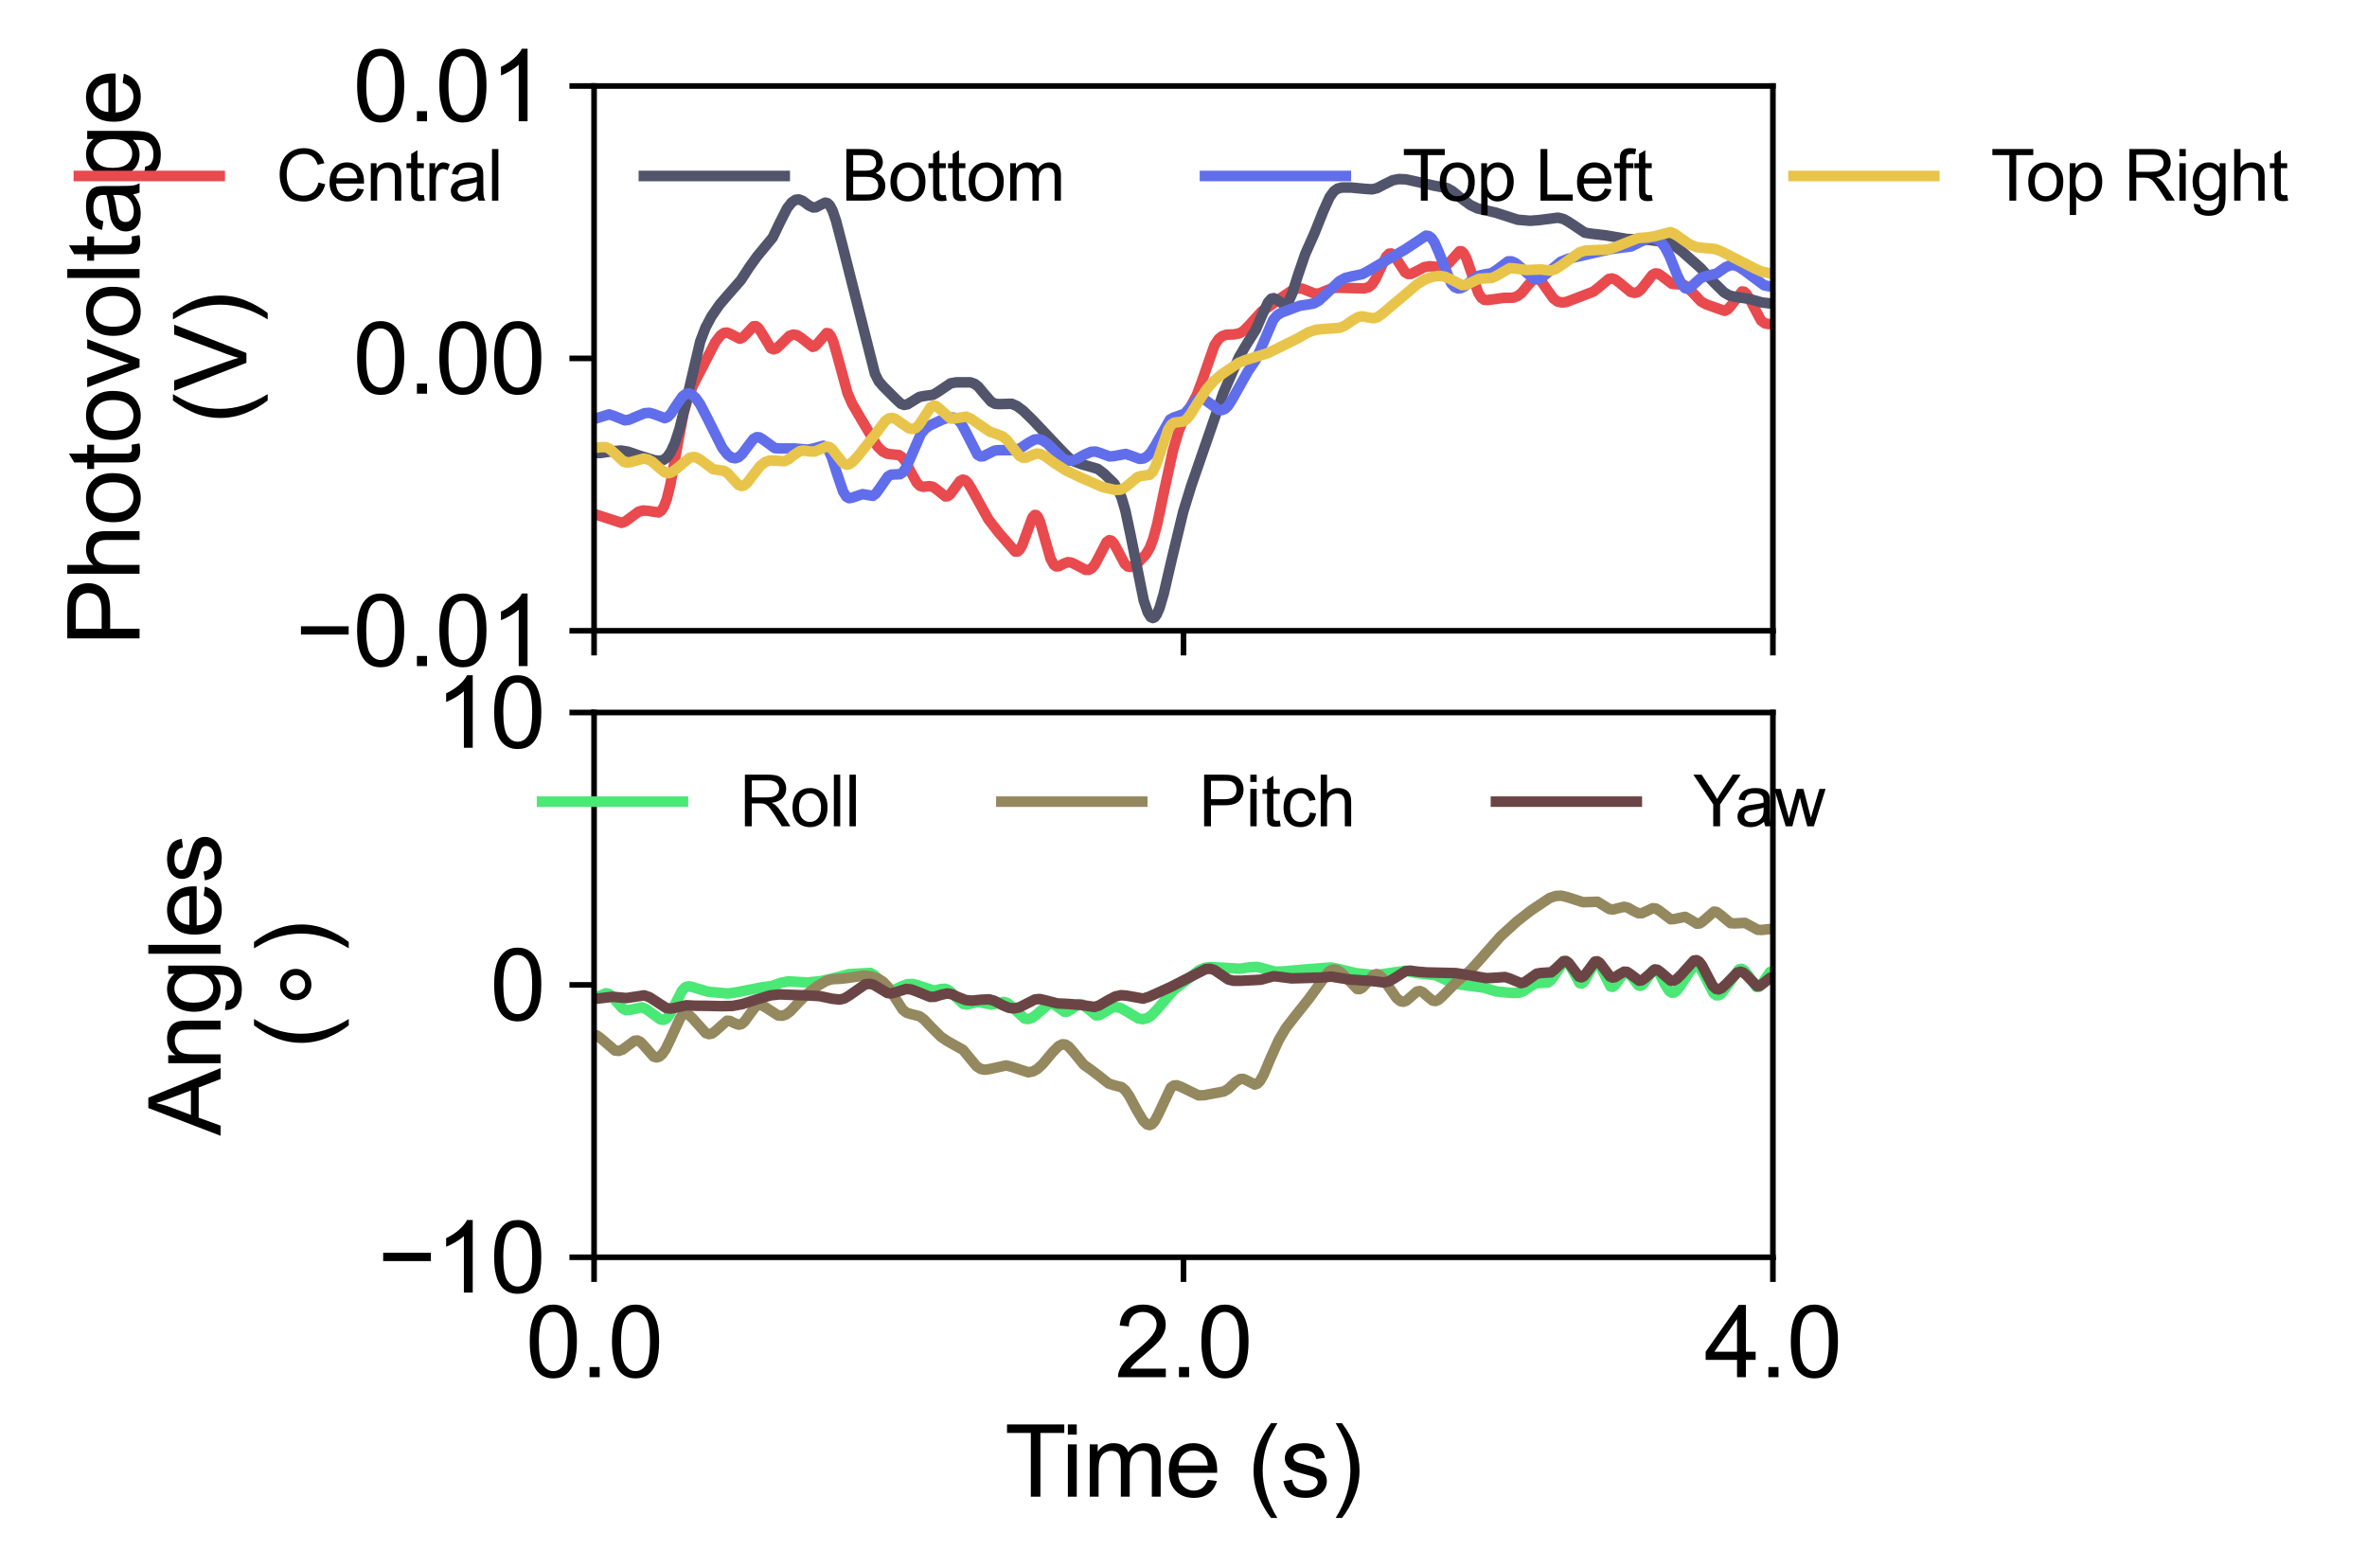 <?xml version="1.0" encoding="utf-8" standalone="no"?>
<!DOCTYPE svg PUBLIC "-//W3C//DTD SVG 1.1//EN"
  "http://www.w3.org/Graphics/SVG/1.1/DTD/svg11.dtd">
<svg xmlns:xlink="http://www.w3.org/1999/xlink" width="336.125pt" height="222.672pt" viewBox="0 0 336.125 222.672" xmlns="http://www.w3.org/2000/svg" version="1.1">
 <defs>
  <style type="text/css">*{stroke-linejoin: round; stroke-linecap: butt}</style>
 </defs>
 <g id="figure_1">
  <g id="patch_1">
   <path d="M 0 222.672 
L 336.125 222.672 
L 336.125 0 
L 0 0 
z
" style="fill: #ffffff"/>
  </g>
  <g id="axes_1">
   <g id="patch_2">
    <path d="M 84.362 89.569 
L 251.762 89.569 
L 251.762 12.21 
L 84.362 12.21 
z
" style="fill: #ffffff"/>
   </g>
   <g id="matplotlib.axis_1">
    <g id="xtick_1">
     <g id="line2d_1">
      <defs>
       <path id="me042362123" d="M 0 0 
L 0 3.5 
" style="stroke: #000000; stroke-width: 0.8"/>
      </defs>
      <g>
       <use xlink:href="#me042362123" x="84.362" y="89.569" style="stroke: #000000; stroke-width: 0.8"/>
      </g>
     </g>
    </g>
    <g id="xtick_2">
     <g id="line2d_2">
      <g>
       <use xlink:href="#me042362123" x="168.062" y="89.569" style="stroke: #000000; stroke-width: 0.8"/>
      </g>
     </g>
    </g>
    <g id="xtick_3">
     <g id="line2d_3">
      <g>
       <use xlink:href="#me042362123" x="251.762" y="89.569" style="stroke: #000000; stroke-width: 0.8"/>
      </g>
     </g>
    </g>
   </g>
   <g id="matplotlib.axis_2">
    <g id="ytick_1">
     <g id="line2d_4">
      <defs>
       <path id="m6638ea6ffe" d="M 0 0 
L -3.5 0 
" style="stroke: #000000; stroke-width: 0.8"/>
      </defs>
      <g>
       <use xlink:href="#m6638ea6ffe" x="84.362" y="89.569" style="stroke: #000000; stroke-width: 0.8"/>
      </g>
     </g>
     <g id="text_1">
      <!-- −0.01 -->
      <g transform="translate(41.94 94.579) scale(0.14 -0.14)">
       <defs>
        <path id="ArialMT-2212" d="M 3381 1997 
L 356 1997 
L 356 2522 
L 3381 2522 
L 3381 1997 
z
" transform="scale(0.016)"/>
        <path id="ArialMT-30" d="M 266 2259 
Q 266 3072 433 3567 
Q 600 4063 929 4331 
Q 1259 4600 1759 4600 
Q 2128 4600 2406 4451 
Q 2684 4303 2865 4023 
Q 3047 3744 3150 3342 
Q 3253 2941 3253 2259 
Q 3253 1453 3087 958 
Q 2922 463 2592 192 
Q 2263 -78 1759 -78 
Q 1097 -78 719 397 
Q 266 969 266 2259 
z
M 844 2259 
Q 844 1131 1108 757 
Q 1372 384 1759 384 
Q 2147 384 2411 759 
Q 2675 1134 2675 2259 
Q 2675 3391 2411 3762 
Q 2147 4134 1753 4134 
Q 1366 4134 1134 3806 
Q 844 3388 844 2259 
z
" transform="scale(0.016)"/>
        <path id="ArialMT-2e" d="M 581 0 
L 581 641 
L 1222 641 
L 1222 0 
L 581 0 
z
" transform="scale(0.016)"/>
        <path id="ArialMT-31" d="M 2384 0 
L 1822 0 
L 1822 3584 
Q 1619 3391 1289 3197 
Q 959 3003 697 2906 
L 697 3450 
Q 1169 3672 1522 3987 
Q 1875 4303 2022 4600 
L 2384 4600 
L 2384 0 
z
" transform="scale(0.016)"/>
       </defs>
       <use xlink:href="#ArialMT-2212"/>
       <use xlink:href="#ArialMT-30" x="58.398"/>
       <use xlink:href="#ArialMT-2e" x="114.014"/>
       <use xlink:href="#ArialMT-30" x="141.797"/>
       <use xlink:href="#ArialMT-31" x="197.412"/>
      </g>
     </g>
    </g>
    <g id="ytick_2">
     <g id="line2d_5">
      <g>
       <use xlink:href="#m6638ea6ffe" x="84.362" y="50.89" style="stroke: #000000; stroke-width: 0.8"/>
      </g>
     </g>
     <g id="text_2">
      <!-- 0.00 -->
      <g transform="translate(50.117 55.9) scale(0.14 -0.14)">
       <use xlink:href="#ArialMT-30"/>
       <use xlink:href="#ArialMT-2e" x="55.615"/>
       <use xlink:href="#ArialMT-30" x="83.398"/>
       <use xlink:href="#ArialMT-30" x="139.014"/>
      </g>
     </g>
    </g>
    <g id="ytick_3">
     <g id="line2d_6">
      <g>
       <use xlink:href="#m6638ea6ffe" x="84.362" y="12.21" style="stroke: #000000; stroke-width: 0.8"/>
      </g>
     </g>
     <g id="text_3">
      <!-- 0.01 -->
      <g transform="translate(50.117 17.221) scale(0.14 -0.14)">
       <use xlink:href="#ArialMT-30"/>
       <use xlink:href="#ArialMT-2e" x="55.615"/>
       <use xlink:href="#ArialMT-30" x="83.398"/>
       <use xlink:href="#ArialMT-31" x="139.014"/>
      </g>
     </g>
    </g>
    <g id="text_4">
     <!-- Photovoltage -->
     <g transform="translate(19.817 91.752) rotate(-90) scale(0.14 -0.14)">
      <defs>
       <path id="ArialMT-50" d="M 494 0 
L 494 4581 
L 2222 4581 
Q 2678 4581 2919 4538 
Q 3256 4481 3484 4323 
Q 3713 4166 3852 3881 
Q 3991 3597 3991 3256 
Q 3991 2672 3619 2267 
Q 3247 1863 2275 1863 
L 1100 1863 
L 1100 0 
L 494 0 
z
M 1100 2403 
L 2284 2403 
Q 2872 2403 3119 2622 
Q 3366 2841 3366 3238 
Q 3366 3525 3220 3729 
Q 3075 3934 2838 4000 
Q 2684 4041 2272 4041 
L 1100 4041 
L 1100 2403 
z
" transform="scale(0.016)"/>
       <path id="ArialMT-68" d="M 422 0 
L 422 4581 
L 984 4581 
L 984 2938 
Q 1378 3394 1978 3394 
Q 2347 3394 2619 3248 
Q 2891 3103 3008 2847 
Q 3125 2591 3125 2103 
L 3125 0 
L 2563 0 
L 2563 2103 
Q 2563 2525 2380 2717 
Q 2197 2909 1863 2909 
Q 1613 2909 1392 2779 
Q 1172 2650 1078 2428 
Q 984 2206 984 1816 
L 984 0 
L 422 0 
z
" transform="scale(0.016)"/>
       <path id="ArialMT-6f" d="M 213 1659 
Q 213 2581 725 3025 
Q 1153 3394 1769 3394 
Q 2453 3394 2887 2945 
Q 3322 2497 3322 1706 
Q 3322 1066 3130 698 
Q 2938 331 2570 128 
Q 2203 -75 1769 -75 
Q 1072 -75 642 372 
Q 213 819 213 1659 
z
M 791 1659 
Q 791 1022 1069 705 
Q 1347 388 1769 388 
Q 2188 388 2466 706 
Q 2744 1025 2744 1678 
Q 2744 2294 2464 2611 
Q 2184 2928 1769 2928 
Q 1347 2928 1069 2612 
Q 791 2297 791 1659 
z
" transform="scale(0.016)"/>
       <path id="ArialMT-74" d="M 1650 503 
L 1731 6 
Q 1494 -44 1306 -44 
Q 1000 -44 831 53 
Q 663 150 594 308 
Q 525 466 525 972 
L 525 2881 
L 113 2881 
L 113 3319 
L 525 3319 
L 525 4141 
L 1084 4478 
L 1084 3319 
L 1650 3319 
L 1650 2881 
L 1084 2881 
L 1084 941 
Q 1084 700 1114 631 
Q 1144 563 1211 522 
Q 1278 481 1403 481 
Q 1497 481 1650 503 
z
" transform="scale(0.016)"/>
       <path id="ArialMT-76" d="M 1344 0 
L 81 3319 
L 675 3319 
L 1388 1331 
Q 1503 1009 1600 663 
Q 1675 925 1809 1294 
L 2547 3319 
L 3125 3319 
L 1869 0 
L 1344 0 
z
" transform="scale(0.016)"/>
       <path id="ArialMT-6c" d="M 409 0 
L 409 4581 
L 972 4581 
L 972 0 
L 409 0 
z
" transform="scale(0.016)"/>
       <path id="ArialMT-61" d="M 2588 409 
Q 2275 144 1986 34 
Q 1697 -75 1366 -75 
Q 819 -75 525 192 
Q 231 459 231 875 
Q 231 1119 342 1320 
Q 453 1522 633 1644 
Q 813 1766 1038 1828 
Q 1203 1872 1538 1913 
Q 2219 1994 2541 2106 
Q 2544 2222 2544 2253 
Q 2544 2597 2384 2738 
Q 2169 2928 1744 2928 
Q 1347 2928 1158 2789 
Q 969 2650 878 2297 
L 328 2372 
Q 403 2725 575 2942 
Q 747 3159 1072 3276 
Q 1397 3394 1825 3394 
Q 2250 3394 2515 3294 
Q 2781 3194 2906 3042 
Q 3031 2891 3081 2659 
Q 3109 2516 3109 2141 
L 3109 1391 
Q 3109 606 3145 398 
Q 3181 191 3288 0 
L 2700 0 
Q 2613 175 2588 409 
z
M 2541 1666 
Q 2234 1541 1622 1453 
Q 1275 1403 1131 1340 
Q 988 1278 909 1158 
Q 831 1038 831 891 
Q 831 666 1001 516 
Q 1172 366 1500 366 
Q 1825 366 2078 508 
Q 2331 650 2450 897 
Q 2541 1088 2541 1459 
L 2541 1666 
z
" transform="scale(0.016)"/>
       <path id="ArialMT-67" d="M 319 -275 
L 866 -356 
Q 900 -609 1056 -725 
Q 1266 -881 1628 -881 
Q 2019 -881 2231 -725 
Q 2444 -569 2519 -288 
Q 2563 -116 2559 434 
Q 2191 0 1641 0 
Q 956 0 581 494 
Q 206 988 206 1678 
Q 206 2153 378 2554 
Q 550 2956 876 3175 
Q 1203 3394 1644 3394 
Q 2231 3394 2613 2919 
L 2613 3319 
L 3131 3319 
L 3131 450 
Q 3131 -325 2973 -648 
Q 2816 -972 2473 -1159 
Q 2131 -1347 1631 -1347 
Q 1038 -1347 672 -1080 
Q 306 -813 319 -275 
z
M 784 1719 
Q 784 1066 1043 766 
Q 1303 466 1694 466 
Q 2081 466 2343 764 
Q 2606 1063 2606 1700 
Q 2606 2309 2336 2618 
Q 2066 2928 1684 2928 
Q 1309 2928 1046 2623 
Q 784 2319 784 1719 
z
" transform="scale(0.016)"/>
       <path id="ArialMT-65" d="M 2694 1069 
L 3275 997 
Q 3138 488 2766 206 
Q 2394 -75 1816 -75 
Q 1088 -75 661 373 
Q 234 822 234 1631 
Q 234 2469 665 2931 
Q 1097 3394 1784 3394 
Q 2450 3394 2872 2941 
Q 3294 2488 3294 1666 
Q 3294 1616 3291 1516 
L 816 1516 
Q 847 969 1125 678 
Q 1403 388 1819 388 
Q 2128 388 2347 550 
Q 2566 713 2694 1069 
z
M 847 1978 
L 2700 1978 
Q 2663 2397 2488 2606 
Q 2219 2931 1791 2931 
Q 1403 2931 1139 2672 
Q 875 2413 847 1978 
z
" transform="scale(0.016)"/>
      </defs>
      <use xlink:href="#ArialMT-50"/>
      <use xlink:href="#ArialMT-68" x="66.699"/>
      <use xlink:href="#ArialMT-6f" x="122.314"/>
      <use xlink:href="#ArialMT-74" x="177.93"/>
      <use xlink:href="#ArialMT-6f" x="205.713"/>
      <use xlink:href="#ArialMT-76" x="261.328"/>
      <use xlink:href="#ArialMT-6f" x="311.328"/>
      <use xlink:href="#ArialMT-6c" x="366.943"/>
      <use xlink:href="#ArialMT-74" x="389.16"/>
      <use xlink:href="#ArialMT-61" x="416.943"/>
      <use xlink:href="#ArialMT-67" x="472.559"/>
      <use xlink:href="#ArialMT-65" x="528.174"/>
     </g>
     <!-- (V) -->
     <g transform="translate(34.994 60.22) rotate(-90) scale(0.14 -0.14)">
      <defs>
       <path id="ArialMT-28" d="M 1497 -1347 
Q 1031 -759 709 28 
Q 388 816 388 1659 
Q 388 2403 628 3084 
Q 909 3875 1497 4659 
L 1900 4659 
Q 1522 4009 1400 3731 
Q 1209 3300 1100 2831 
Q 966 2247 966 1656 
Q 966 153 1900 -1347 
L 1497 -1347 
z
" transform="scale(0.016)"/>
       <path id="ArialMT-56" d="M 1803 0 
L 28 4581 
L 684 4581 
L 1875 1253 
Q 2019 853 2116 503 
Q 2222 878 2363 1253 
L 3600 4581 
L 4219 4581 
L 2425 0 
L 1803 0 
z
" transform="scale(0.016)"/>
       <path id="ArialMT-29" d="M 791 -1347 
L 388 -1347 
Q 1322 153 1322 1656 
Q 1322 2244 1188 2822 
Q 1081 3291 891 3722 
Q 769 4003 388 4659 
L 791 4659 
Q 1378 3875 1659 3084 
Q 1900 2403 1900 1659 
Q 1900 816 1576 28 
Q 1253 -759 791 -1347 
z
" transform="scale(0.016)"/>
      </defs>
      <use xlink:href="#ArialMT-28"/>
      <use xlink:href="#ArialMT-56" x="33.301"/>
      <use xlink:href="#ArialMT-29" x="100"/>
     </g>
    </g>
   </g>
   <g id="line2d_7">
    <path d="M 84.321 72.961 
L 88.255 74.243 
L 88.799 74.044 
L 89.51 73.522 
L 90.682 72.658 
L 91.31 72.487 
L 92.021 72.541 
L 93.528 72.759 
L 93.904 72.504 
L 94.281 71.935 
L 94.699 70.826 
L 95.202 68.77 
L 95.997 64.375 
L 97.085 58.611 
L 97.754 56.277 
L 98.466 54.608 
L 101.563 48.611 
L 102.316 47.617 
L 102.818 47.271 
L 103.237 47.223 
L 103.697 47.403 
L 105.036 48.093 
L 105.413 47.956 
L 105.873 47.519 
L 107.003 46.327 
L 107.338 46.312 
L 107.673 46.549 
L 108.133 47.226 
L 109.472 49.444 
L 109.849 49.6 
L 110.226 49.489 
L 110.728 49.05 
L 112.109 47.683 
L 112.653 47.505 
L 113.155 47.581 
L 113.699 47.919 
L 115.415 49.255 
L 115.75 49.133 
L 116.168 48.711 
L 117.382 47.292 
L 117.675 47.351 
L 117.968 47.694 
L 118.345 48.555 
L 118.931 50.604 
L 120.353 55.825 
L 121.023 57.35 
L 122.362 59.641 
L 124.58 63.354 
L 125.334 64.096 
L 125.961 64.424 
L 126.631 64.512 
L 127.635 64.607 
L 128.096 64.918 
L 128.556 65.513 
L 129.268 66.873 
L 130.188 68.551 
L 130.649 68.992 
L 131.109 69.127 
L 131.946 69.031 
L 132.448 69.113 
L 132.95 69.449 
L 134.248 70.494 
L 134.583 70.453 
L 134.959 70.165 
L 135.545 69.356 
L 136.34 68.295 
L 136.717 68.108 
L 137.052 68.19 
L 137.428 68.549 
L 137.972 69.432 
L 140.358 73.746 
L 141.781 75.585 
L 144.166 78.323 
L 144.501 78.304 
L 144.794 78.061 
L 145.171 77.406 
L 145.715 75.912 
L 146.593 73.509 
L 146.928 73.128 
L 147.137 73.136 
L 147.389 73.409 
L 147.723 74.183 
L 148.309 76.274 
L 149.188 79.345 
L 149.649 80.193 
L 149.983 80.428 
L 150.36 80.408 
L 150.988 80.069 
L 151.615 79.828 
L 152.118 79.876 
L 152.787 80.196 
L 154.168 80.918 
L 154.629 80.91 
L 155.047 80.676 
L 155.466 80.178 
L 156.052 79.071 
L 157.14 76.968 
L 157.516 76.706 
L 157.809 76.77 
L 158.144 77.117 
L 158.646 78.031 
L 159.734 80.09 
L 160.153 80.444 
L 160.53 80.505 
L 160.99 80.329 
L 161.743 79.741 
L 162.706 78.743 
L 163.25 77.83 
L 163.752 76.538 
L 164.338 74.376 
L 165.3 69.771 
L 166.556 64.006 
L 167.393 61.178 
L 168.146 59.352 
L 169.067 57.749 
L 169.946 56.101 
L 170.657 54.196 
L 172.457 49.03 
L 173.043 48.146 
L 173.587 47.713 
L 174.173 47.525 
L 175.261 47.476 
L 176.014 47.329 
L 176.6 46.981 
L 177.311 46.257 
L 179.153 44.239 
L 180.366 43.417 
L 182.082 42.178 
L 183.547 41.198 
L 184.3 40.951 
L 184.928 40.986 
L 185.681 41.289 
L 186.728 41.693 
L 187.314 41.666 
L 188.067 41.369 
L 189.239 40.905 
L 190.034 40.858 
L 193.717 40.956 
L 194.344 40.778 
L 194.805 40.411 
L 195.307 39.684 
L 195.976 38.246 
L 196.855 36.427 
L 197.274 36.016 
L 197.567 35.994 
L 197.902 36.225 
L 198.362 36.874 
L 199.534 38.663 
L 199.952 38.901 
L 200.371 38.89 
L 200.957 38.611 
L 202.254 37.93 
L 203.049 37.805 
L 204.054 37.896 
L 204.891 37.902 
L 205.393 37.678 
L 205.895 37.195 
L 207.276 35.662 
L 207.569 35.698 
L 207.862 35.974 
L 208.238 36.685 
L 208.824 38.381 
L 209.912 41.569 
L 210.373 42.297 
L 210.791 42.582 
L 211.252 42.604 
L 213.553 42.292 
L 214.851 42.276 
L 215.52 42.029 
L 216.106 41.567 
L 216.901 40.601 
L 217.697 39.722 
L 218.115 39.542 
L 218.492 39.63 
L 218.91 39.997 
L 219.58 40.963 
L 220.584 42.372 
L 221.17 42.81 
L 221.756 42.957 
L 222.426 42.879 
L 223.43 42.499 
L 225.146 41.842 
L 226.276 41.398 
L 226.987 40.849 
L 228.452 39.611 
L 228.912 39.537 
L 229.373 39.691 
L 230 40.169 
L 231.549 41.454 
L 232.093 41.592 
L 232.553 41.481 
L 233.014 41.129 
L 233.641 40.329 
L 234.646 39.043 
L 235.064 38.822 
L 235.441 38.855 
L 235.901 39.143 
L 237.408 40.296 
L 237.994 40.35 
L 239.04 40.41 
L 239.542 40.703 
L 240.212 41.391 
L 241.551 42.812 
L 242.304 43.222 
L 244.899 44.143 
L 245.318 43.946 
L 245.778 43.447 
L 247.368 41.389 
L 247.661 41.422 
L 247.996 41.711 
L 248.456 42.47 
L 250.089 45.531 
L 250.591 45.897 
L 251.135 46.016 
L 251.762 45.974 
L 251.762 45.974 
" clip-path="url(#paf2be8a15c)" style="fill: none; stroke: #e84a4e; stroke-width: 1.5; stroke-linecap: square"/>
   </g>
   <g id="line2d_8">
    <path d="M 84.321 64.304 
L 85.283 64.326 
L 86.915 64.075 
L 88.213 63.979 
L 89.175 64.136 
L 90.724 64.672 
L 92.942 65.357 
L 93.737 65.435 
L 94.281 65.265 
L 94.741 64.89 
L 95.243 64.179 
L 95.829 62.913 
L 96.499 60.869 
L 97.294 57.646 
L 99.428 48.503 
L 100.182 46.52 
L 101.019 44.944 
L 102.191 43.242 
L 103.53 41.692 
L 105.204 39.78 
L 106.417 37.924 
L 107.506 36.408 
L 109.724 33.729 
L 110.686 31.715 
L 111.774 29.568 
L 112.444 28.72 
L 112.988 28.368 
L 113.448 28.317 
L 113.95 28.505 
L 114.871 29.182 
L 115.457 29.46 
L 115.876 29.435 
L 116.42 29.148 
L 117.173 28.774 
L 117.508 28.848 
L 117.843 29.175 
L 118.219 29.887 
L 118.721 31.348 
L 119.642 34.89 
L 124.246 53.077 
L 124.79 54.145 
L 125.376 54.83 
L 127.133 56.584 
L 127.928 57.332 
L 128.389 57.497 
L 128.849 57.419 
L 129.477 57.036 
L 130.565 56.358 
L 131.234 56.232 
L 132.49 56.058 
L 133.16 55.667 
L 135.001 54.426 
L 135.796 54.29 
L 137.805 54.29 
L 138.391 54.495 
L 138.935 54.918 
L 139.688 55.826 
L 140.734 57.031 
L 141.279 57.329 
L 141.864 57.381 
L 143.664 57.332 
L 144.417 57.664 
L 145.296 58.314 
L 146.677 59.668 
L 150.611 63.819 
L 151.741 64.971 
L 152.62 65.557 
L 153.499 65.886 
L 155.884 66.579 
L 156.805 67.281 
L 158.186 68.632 
L 158.772 69.514 
L 159.274 70.681 
L 159.818 72.548 
L 160.53 75.903 
L 162.413 85.257 
L 162.999 86.976 
L 163.417 87.625 
L 163.71 87.755 
L 163.961 87.646 
L 164.254 87.265 
L 164.673 86.296 
L 165.259 84.295 
L 166.388 79.435 
L 168.021 72.674 
L 169.151 69.005 
L 173.712 55.814 
L 175.93 50.737 
L 176.893 49.094 
L 178.358 46.759 
L 179.236 44.718 
L 180.073 42.921 
L 180.534 42.412 
L 180.869 42.339 
L 181.245 42.514 
L 182.417 43.281 
L 182.71 43.138 
L 183.045 42.697 
L 183.505 41.646 
L 184.342 39.01 
L 185.347 36.069 
L 186.644 33.16 
L 187.941 29.918 
L 188.82 27.978 
L 189.406 27.167 
L 189.95 26.779 
L 190.578 26.626 
L 191.875 26.632 
L 193.633 26.798 
L 194.846 26.885 
L 195.558 26.712 
L 196.52 26.207 
L 197.776 25.592 
L 198.655 25.426 
L 199.659 25.469 
L 201.082 25.782 
L 203.635 26.362 
L 205.476 26.711 
L 206.272 27.154 
L 207.527 28.177 
L 208.824 29.129 
L 209.829 29.6 
L 210.917 29.849 
L 212.423 30.199 
L 215.52 31.201 
L 217.278 31.35 
L 218.575 31.253 
L 221.254 30.909 
L 222.049 31.107 
L 222.802 31.536 
L 225.062 33.04 
L 225.941 33.179 
L 228.075 33.431 
L 231.005 33.93 
L 234.102 34.062 
L 235.859 34.286 
L 236.948 34.487 
L 237.743 34.875 
L 238.831 35.696 
L 241.467 38.037 
L 243.476 40.196 
L 244.815 41.514 
L 245.569 41.96 
L 246.28 42.126 
L 248.373 42.434 
L 250.172 42.946 
L 251.762 43.135 
L 251.762 43.135 
" clip-path="url(#paf2be8a15c)" style="fill: none; stroke: #51546b; stroke-width: 1.5; stroke-linecap: square"/>
   </g>
   <g id="line2d_9">
    <path d="M 84.321 59.513 
L 86.497 58.837 
L 87.125 59.04 
L 88.715 59.68 
L 89.343 59.595 
L 90.222 59.213 
L 91.519 58.673 
L 92.23 58.618 
L 92.858 58.793 
L 94.406 59.376 
L 94.825 59.196 
L 95.285 58.724 
L 96.039 57.546 
L 96.918 56.282 
L 97.42 55.921 
L 97.838 55.869 
L 98.299 56.057 
L 98.801 56.521 
L 99.428 57.421 
L 100.349 59.187 
L 102.567 63.594 
L 103.321 64.562 
L 103.906 64.982 
L 104.409 65.075 
L 104.869 64.921 
L 105.371 64.487 
L 106.083 63.516 
L 107.003 62.327 
L 107.464 62.075 
L 107.84 62.104 
L 108.301 62.375 
L 110.017 63.627 
L 110.686 63.68 
L 112.779 63.677 
L 114.746 63.843 
L 115.583 63.664 
L 116.922 63.296 
L 117.298 63.491 
L 117.675 63.968 
L 118.135 64.982 
L 118.847 67.215 
L 119.726 69.797 
L 120.186 70.527 
L 120.563 70.738 
L 120.939 70.684 
L 122.488 70.164 
L 123.953 70.407 
L 124.371 70.09 
L 124.915 69.35 
L 126.087 67.663 
L 126.547 67.394 
L 127.091 67.367 
L 127.803 67.336 
L 128.179 67.09 
L 128.598 66.523 
L 129.142 65.363 
L 130.774 61.605 
L 131.36 60.895 
L 132.071 60.399 
L 133.913 59.537 
L 134.875 59.268 
L 135.503 59.314 
L 136.005 59.588 
L 136.466 60.098 
L 137.01 61.049 
L 138.809 64.563 
L 139.228 64.807 
L 139.646 64.782 
L 140.232 64.483 
L 141.237 63.979 
L 141.948 63.917 
L 144.166 63.928 
L 144.961 63.606 
L 146.049 62.872 
L 146.886 62.416 
L 147.472 62.349 
L 148.016 62.509 
L 148.686 62.952 
L 149.649 63.892 
L 150.946 65.121 
L 151.574 65.408 
L 152.16 65.425 
L 152.829 65.213 
L 154.085 64.517 
L 154.963 64.146 
L 155.591 64.118 
L 156.261 64.333 
L 157.558 64.81 
L 158.186 64.76 
L 159.86 64.454 
L 160.53 64.679 
L 161.827 65.161 
L 162.371 65.101 
L 162.873 64.829 
L 163.417 64.271 
L 164.045 63.275 
L 166.137 59.58 
L 166.64 59.304 
L 168.23 58.738 
L 168.858 58.007 
L 169.946 56.731 
L 170.406 56.54 
L 170.825 56.607 
L 171.369 56.951 
L 173.043 58.191 
L 173.545 58.227 
L 173.963 58.046 
L 174.424 57.591 
L 175.01 56.654 
L 177.228 52.703 
L 178.316 51.107 
L 179.027 49.55 
L 180.785 45.443 
L 181.371 44.753 
L 181.999 44.373 
L 184.593 43.409 
L 185.598 43.261 
L 186.602 43.073 
L 187.272 42.702 
L 188.109 41.94 
L 190.159 39.955 
L 190.996 39.481 
L 191.833 39.266 
L 193.465 38.924 
L 194.428 38.403 
L 197.357 36.676 
L 199.534 35.427 
L 202.505 33.457 
L 202.924 33.531 
L 203.3 33.825 
L 203.719 34.448 
L 204.263 35.695 
L 206.062 40.205 
L 206.565 40.761 
L 207.025 40.955 
L 207.485 40.907 
L 208.071 40.593 
L 209.243 39.608 
L 209.996 39.144 
L 210.708 38.986 
L 211.838 38.78 
L 212.465 38.381 
L 214.139 37.119 
L 214.642 37.107 
L 215.186 37.342 
L 215.897 37.921 
L 217.738 39.56 
L 218.241 39.67 
L 218.701 39.548 
L 219.287 39.132 
L 221.631 37.168 
L 222.677 36.747 
L 224.183 36.406 
L 226.82 35.802 
L 228.745 35.364 
L 231.633 34.993 
L 233.014 34.305 
L 234.144 33.829 
L 234.771 33.785 
L 235.315 33.958 
L 235.859 34.375 
L 236.445 35.133 
L 237.073 36.337 
L 238.203 39.151 
L 238.873 40.488 
L 239.291 40.918 
L 239.626 40.999 
L 240.003 40.849 
L 240.589 40.311 
L 241.509 39.483 
L 242.095 39.261 
L 243.769 38.837 
L 245.025 37.953 
L 245.694 37.666 
L 246.28 37.658 
L 246.908 37.879 
L 247.703 38.408 
L 250.507 40.504 
L 251.26 40.665 
L 251.762 40.634 
L 251.762 40.634 
" clip-path="url(#paf2be8a15c)" style="fill: none; stroke: #616eeb; stroke-width: 1.5; stroke-linecap: square"/>
   </g>
   <g id="line2d_10">
    <path d="M 84.321 63.624 
L 85.241 63.505 
L 85.995 63.487 
L 86.497 63.688 
L 87.083 64.181 
L 88.589 65.583 
L 89.092 65.695 
L 89.677 65.585 
L 91.393 65.113 
L 92.021 65.235 
L 92.649 65.582 
L 93.528 66.371 
L 94.406 67.072 
L 94.909 67.195 
L 95.369 67.07 
L 95.955 66.648 
L 97.922 65.007 
L 98.508 64.885 
L 99.01 65 
L 99.596 65.38 
L 101.27 66.629 
L 101.939 66.726 
L 102.818 66.858 
L 103.321 67.179 
L 103.99 67.92 
L 104.869 68.858 
L 105.287 69.018 
L 105.664 68.929 
L 106.124 68.545 
L 106.878 67.537 
L 107.966 66.143 
L 108.677 65.597 
L 109.305 65.382 
L 109.975 65.394 
L 111.356 65.498 
L 111.9 65.263 
L 112.779 64.574 
L 113.574 64.066 
L 114.118 63.972 
L 114.955 64.105 
L 115.666 64.117 
L 116.252 63.889 
L 117.382 63.393 
L 117.801 63.489 
L 118.219 63.825 
L 118.889 64.713 
L 119.726 65.749 
L 120.186 65.978 
L 120.563 65.931 
L 121.023 65.637 
L 121.776 64.831 
L 124.371 61.572 
L 125.71 59.766 
L 126.254 59.398 
L 126.715 59.348 
L 127.217 59.527 
L 128.012 60.096 
L 129.1 60.829 
L 129.602 60.921 
L 130.021 60.786 
L 130.481 60.367 
L 131.067 59.484 
L 132.113 57.873 
L 132.532 57.611 
L 132.867 57.638 
L 133.285 57.926 
L 135.001 59.44 
L 135.503 59.423 
L 137.177 59.161 
L 137.847 59.439 
L 138.893 60.166 
L 140.525 61.274 
L 141.488 61.623 
L 142.408 61.989 
L 142.994 62.482 
L 143.748 63.464 
L 144.752 64.72 
L 145.254 64.991 
L 145.715 64.978 
L 146.426 64.672 
L 147.179 64.407 
L 147.723 64.454 
L 148.351 64.751 
L 149.69 65.727 
L 151.281 66.754 
L 153.206 67.689 
L 156.554 69.16 
L 158.353 69.573 
L 159.065 69.543 
L 159.651 69.3 
L 160.32 68.761 
L 161.534 67.742 
L 162.078 67.592 
L 163.292 67.403 
L 163.668 66.999 
L 164.087 66.199 
L 164.673 64.536 
L 165.886 60.993 
L 166.347 60.287 
L 166.765 60.008 
L 167.309 59.948 
L 168.021 59.855 
L 168.481 59.547 
L 169.025 58.894 
L 170.071 57.192 
L 171.369 55.237 
L 172.415 54.049 
L 173.545 53.108 
L 175.888 51.527 
L 176.851 51.134 
L 180.032 50.144 
L 184.175 48.099 
L 185.849 47.161 
L 186.895 46.821 
L 187.983 46.71 
L 190.201 46.558 
L 190.996 46.233 
L 192.001 45.532 
L 192.88 45.01 
L 193.465 44.917 
L 194.219 45.065 
L 195.056 45.192 
L 195.6 45.04 
L 196.228 44.604 
L 201.25 40.365 
L 202.38 39.67 
L 203.426 39.291 
L 204.388 39.173 
L 205.183 39.287 
L 205.937 39.621 
L 207.611 40.485 
L 208.155 40.448 
L 208.824 40.15 
L 210.038 39.584 
L 210.791 39.538 
L 211.838 39.481 
L 212.465 39.193 
L 214.39 38.083 
L 215.06 38.12 
L 216.776 38.341 
L 218.785 38.26 
L 220.249 38.417 
L 220.877 38.221 
L 221.672 37.713 
L 224.309 35.826 
L 225.146 35.578 
L 226.192 35.52 
L 228.285 35.448 
L 229.247 35.143 
L 232.595 33.806 
L 233.976 33.706 
L 235.023 33.531 
L 237.199 32.958 
L 237.785 33.19 
L 238.663 33.819 
L 240.003 34.738 
L 240.923 35.089 
L 241.886 35.205 
L 243.56 35.353 
L 244.522 35.737 
L 249.168 38.111 
L 250.13 38.554 
L 251.26 38.799 
L 251.762 38.877 
L 251.762 38.877 
" clip-path="url(#paf2be8a15c)" style="fill: none; stroke: #e8c54a; stroke-width: 1.5; stroke-linecap: square"/>
   </g>
   <g id="patch_3">
    <path d="M 84.362 89.569 
L 84.362 12.21 
" style="fill: none; stroke: #000000; stroke-width: 0.8; stroke-linejoin: miter; stroke-linecap: square"/>
   </g>
   <g id="patch_4">
    <path d="M 251.762 89.569 
L 251.762 12.21 
" style="fill: none; stroke: #000000; stroke-width: 0.8; stroke-linejoin: miter; stroke-linecap: square"/>
   </g>
   <g id="patch_5">
    <path d="M 84.362 89.569 
L 251.762 89.569 
" style="fill: none; stroke: #000000; stroke-width: 0.8; stroke-linejoin: miter; stroke-linecap: square"/>
   </g>
   <g id="patch_6">
    <path d="M 84.362 12.21 
L 251.762 12.21 
" style="fill: none; stroke: #000000; stroke-width: 0.8; stroke-linejoin: miter; stroke-linecap: square"/>
   </g>
   <g id="legend_1">
    <g id="line2d_11">
     <path d="M 11.2 24.99 
L 21.2 24.99 
L 31.2 24.99 
" style="fill: none; stroke: #e84a4e; stroke-width: 1.5; stroke-linecap: square"/>
    </g>
    <g id="text_5">
     <!-- Central -->
     <g transform="translate(39.2 28.49) scale(0.1 -0.1)">
      <defs>
       <path id="ArialMT-43" d="M 3763 1606 
L 4369 1453 
Q 4178 706 3683 314 
Q 3188 -78 2472 -78 
Q 1731 -78 1267 223 
Q 803 525 561 1097 
Q 319 1669 319 2325 
Q 319 3041 592 3573 
Q 866 4106 1370 4382 
Q 1875 4659 2481 4659 
Q 3169 4659 3637 4309 
Q 4106 3959 4291 3325 
L 3694 3184 
Q 3534 3684 3231 3912 
Q 2928 4141 2469 4141 
Q 1941 4141 1586 3887 
Q 1231 3634 1087 3207 
Q 944 2781 944 2328 
Q 944 1744 1114 1308 
Q 1284 872 1643 656 
Q 2003 441 2422 441 
Q 2931 441 3284 734 
Q 3638 1028 3763 1606 
z
" transform="scale(0.016)"/>
       <path id="ArialMT-6e" d="M 422 0 
L 422 3319 
L 928 3319 
L 928 2847 
Q 1294 3394 1984 3394 
Q 2284 3394 2536 3286 
Q 2788 3178 2913 3003 
Q 3038 2828 3088 2588 
Q 3119 2431 3119 2041 
L 3119 0 
L 2556 0 
L 2556 2019 
Q 2556 2363 2490 2533 
Q 2425 2703 2258 2804 
Q 2091 2906 1866 2906 
Q 1506 2906 1245 2678 
Q 984 2450 984 1813 
L 984 0 
L 422 0 
z
" transform="scale(0.016)"/>
       <path id="ArialMT-72" d="M 416 0 
L 416 3319 
L 922 3319 
L 922 2816 
Q 1116 3169 1280 3281 
Q 1444 3394 1641 3394 
Q 1925 3394 2219 3213 
L 2025 2691 
Q 1819 2813 1613 2813 
Q 1428 2813 1281 2702 
Q 1134 2591 1072 2394 
Q 978 2094 978 1738 
L 978 0 
L 416 0 
z
" transform="scale(0.016)"/>
      </defs>
      <use xlink:href="#ArialMT-43"/>
      <use xlink:href="#ArialMT-65" x="72.217"/>
      <use xlink:href="#ArialMT-6e" x="127.832"/>
      <use xlink:href="#ArialMT-74" x="183.447"/>
      <use xlink:href="#ArialMT-72" x="211.23"/>
      <use xlink:href="#ArialMT-61" x="244.531"/>
      <use xlink:href="#ArialMT-6c" x="300.146"/>
     </g>
    </g>
    <g id="line2d_12">
     <path d="M 91.434 24.99 
L 101.434 24.99 
L 111.434 24.99 
" style="fill: none; stroke: #51546b; stroke-width: 1.5; stroke-linecap: square"/>
    </g>
    <g id="text_6">
     <!-- Bottom -->
     <g transform="translate(119.434 28.49) scale(0.1 -0.1)">
      <defs>
       <path id="ArialMT-42" d="M 469 0 
L 469 4581 
L 2188 4581 
Q 2713 4581 3030 4442 
Q 3347 4303 3526 4014 
Q 3706 3725 3706 3409 
Q 3706 3116 3547 2856 
Q 3388 2597 3066 2438 
Q 3481 2316 3704 2022 
Q 3928 1728 3928 1328 
Q 3928 1006 3792 729 
Q 3656 453 3456 303 
Q 3256 153 2954 76 
Q 2653 0 2216 0 
L 469 0 
z
M 1075 2656 
L 2066 2656 
Q 2469 2656 2644 2709 
Q 2875 2778 2992 2937 
Q 3109 3097 3109 3338 
Q 3109 3566 3000 3739 
Q 2891 3913 2687 3977 
Q 2484 4041 1991 4041 
L 1075 4041 
L 1075 2656 
z
M 1075 541 
L 2216 541 
Q 2509 541 2628 563 
Q 2838 600 2978 687 
Q 3119 775 3209 942 
Q 3300 1109 3300 1328 
Q 3300 1584 3169 1773 
Q 3038 1963 2805 2039 
Q 2572 2116 2134 2116 
L 1075 2116 
L 1075 541 
z
" transform="scale(0.016)"/>
       <path id="ArialMT-6d" d="M 422 0 
L 422 3319 
L 925 3319 
L 925 2853 
Q 1081 3097 1340 3245 
Q 1600 3394 1931 3394 
Q 2300 3394 2536 3241 
Q 2772 3088 2869 2813 
Q 3263 3394 3894 3394 
Q 4388 3394 4653 3120 
Q 4919 2847 4919 2278 
L 4919 0 
L 4359 0 
L 4359 2091 
Q 4359 2428 4304 2576 
Q 4250 2725 4106 2815 
Q 3963 2906 3769 2906 
Q 3419 2906 3187 2673 
Q 2956 2441 2956 1928 
L 2956 0 
L 2394 0 
L 2394 2156 
Q 2394 2531 2256 2718 
Q 2119 2906 1806 2906 
Q 1569 2906 1367 2781 
Q 1166 2656 1075 2415 
Q 984 2175 984 1722 
L 984 0 
L 422 0 
z
" transform="scale(0.016)"/>
      </defs>
      <use xlink:href="#ArialMT-42"/>
      <use xlink:href="#ArialMT-6f" x="66.699"/>
      <use xlink:href="#ArialMT-74" x="122.314"/>
      <use xlink:href="#ArialMT-74" x="150.098"/>
      <use xlink:href="#ArialMT-6f" x="177.881"/>
      <use xlink:href="#ArialMT-6d" x="233.496"/>
     </g>
    </g>
    <g id="line2d_13">
     <path d="M 171.113 24.99 
L 181.113 24.99 
L 191.113 24.99 
" style="fill: none; stroke: #616eeb; stroke-width: 1.5; stroke-linecap: square"/>
    </g>
    <g id="text_7">
     <!-- Top Left -->
     <g transform="translate(199.113 28.49) scale(0.1 -0.1)">
      <defs>
       <path id="ArialMT-54" d="M 1659 0 
L 1659 4041 
L 150 4041 
L 150 4581 
L 3781 4581 
L 3781 4041 
L 2266 4041 
L 2266 0 
L 1659 0 
z
" transform="scale(0.016)"/>
       <path id="ArialMT-70" d="M 422 -1272 
L 422 3319 
L 934 3319 
L 934 2888 
Q 1116 3141 1344 3267 
Q 1572 3394 1897 3394 
Q 2322 3394 2647 3175 
Q 2972 2956 3137 2557 
Q 3303 2159 3303 1684 
Q 3303 1175 3120 767 
Q 2938 359 2589 142 
Q 2241 -75 1856 -75 
Q 1575 -75 1351 44 
Q 1128 163 984 344 
L 984 -1272 
L 422 -1272 
z
M 931 1641 
Q 931 1000 1190 694 
Q 1450 388 1819 388 
Q 2194 388 2461 705 
Q 2728 1022 2728 1688 
Q 2728 2322 2467 2637 
Q 2206 2953 1844 2953 
Q 1484 2953 1207 2617 
Q 931 2281 931 1641 
z
" transform="scale(0.016)"/>
       <path id="ArialMT-20" transform="scale(0.016)"/>
       <path id="ArialMT-4c" d="M 469 0 
L 469 4581 
L 1075 4581 
L 1075 541 
L 3331 541 
L 3331 0 
L 469 0 
z
" transform="scale(0.016)"/>
       <path id="ArialMT-66" d="M 556 0 
L 556 2881 
L 59 2881 
L 59 3319 
L 556 3319 
L 556 3672 
Q 556 4006 616 4169 
Q 697 4388 901 4523 
Q 1106 4659 1475 4659 
Q 1713 4659 2000 4603 
L 1916 4113 
Q 1741 4144 1584 4144 
Q 1328 4144 1222 4034 
Q 1116 3925 1116 3625 
L 1116 3319 
L 1763 3319 
L 1763 2881 
L 1116 2881 
L 1116 0 
L 556 0 
z
" transform="scale(0.016)"/>
      </defs>
      <use xlink:href="#ArialMT-54"/>
      <use xlink:href="#ArialMT-6f" x="49.959"/>
      <use xlink:href="#ArialMT-70" x="105.574"/>
      <use xlink:href="#ArialMT-20" x="161.189"/>
      <use xlink:href="#ArialMT-4c" x="188.973"/>
      <use xlink:href="#ArialMT-65" x="244.588"/>
      <use xlink:href="#ArialMT-66" x="300.203"/>
      <use xlink:href="#ArialMT-74" x="327.986"/>
     </g>
    </g>
    <g id="line2d_14">
     <path d="M 254.686 24.99 
L 264.686 24.99 
L 274.686 24.99 
" style="fill: none; stroke: #e8c54a; stroke-width: 1.5; stroke-linecap: square"/>
    </g>
    <g id="text_8">
     <!-- Top Right -->
     <g transform="translate(282.686 28.49) scale(0.1 -0.1)">
      <defs>
       <path id="ArialMT-52" d="M 503 0 
L 503 4581 
L 2534 4581 
Q 3147 4581 3465 4457 
Q 3784 4334 3975 4021 
Q 4166 3709 4166 3331 
Q 4166 2844 3850 2509 
Q 3534 2175 2875 2084 
Q 3116 1969 3241 1856 
Q 3506 1613 3744 1247 
L 4541 0 
L 3778 0 
L 3172 953 
Q 2906 1366 2734 1584 
Q 2563 1803 2427 1890 
Q 2291 1978 2150 2013 
Q 2047 2034 1813 2034 
L 1109 2034 
L 1109 0 
L 503 0 
z
M 1109 2559 
L 2413 2559 
Q 2828 2559 3062 2645 
Q 3297 2731 3419 2920 
Q 3541 3109 3541 3331 
Q 3541 3656 3305 3865 
Q 3069 4075 2559 4075 
L 1109 4075 
L 1109 2559 
z
" transform="scale(0.016)"/>
       <path id="ArialMT-69" d="M 425 3934 
L 425 4581 
L 988 4581 
L 988 3934 
L 425 3934 
z
M 425 0 
L 425 3319 
L 988 3319 
L 988 0 
L 425 0 
z
" transform="scale(0.016)"/>
      </defs>
      <use xlink:href="#ArialMT-54"/>
      <use xlink:href="#ArialMT-6f" x="49.959"/>
      <use xlink:href="#ArialMT-70" x="105.574"/>
      <use xlink:href="#ArialMT-20" x="161.189"/>
      <use xlink:href="#ArialMT-52" x="188.973"/>
      <use xlink:href="#ArialMT-69" x="261.189"/>
      <use xlink:href="#ArialMT-67" x="283.406"/>
      <use xlink:href="#ArialMT-68" x="339.021"/>
      <use xlink:href="#ArialMT-74" x="394.637"/>
     </g>
    </g>
   </g>
  </g>
  <g id="axes_2">
   <g id="patch_7">
    <path d="M 84.362 178.53 
L 251.762 178.53 
L 251.762 101.172 
L 84.362 101.172 
z
" style="fill: #ffffff"/>
   </g>
   <g id="matplotlib.axis_3">
    <g id="xtick_4">
     <g id="line2d_15">
      <g>
       <use xlink:href="#me042362123" x="84.362" y="178.53" style="stroke: #000000; stroke-width: 0.8"/>
      </g>
     </g>
     <g id="text_9">
      <!-- 0.0 -->
      <g transform="translate(74.632 195.551) scale(0.14 -0.14)">
       <use xlink:href="#ArialMT-30"/>
       <use xlink:href="#ArialMT-2e" x="55.615"/>
       <use xlink:href="#ArialMT-30" x="83.398"/>
      </g>
     </g>
    </g>
    <g id="xtick_5">
     <g id="line2d_16">
      <g>
       <use xlink:href="#me042362123" x="168.062" y="178.53" style="stroke: #000000; stroke-width: 0.8"/>
      </g>
     </g>
     <g id="text_10">
      <!-- 2.0 -->
      <g transform="translate(158.333 195.551) scale(0.14 -0.14)">
       <defs>
        <path id="ArialMT-32" d="M 3222 541 
L 3222 0 
L 194 0 
Q 188 203 259 391 
Q 375 700 629 1000 
Q 884 1300 1366 1694 
Q 2113 2306 2375 2664 
Q 2638 3022 2638 3341 
Q 2638 3675 2398 3904 
Q 2159 4134 1775 4134 
Q 1369 4134 1125 3890 
Q 881 3647 878 3216 
L 300 3275 
Q 359 3922 746 4261 
Q 1134 4600 1788 4600 
Q 2447 4600 2831 4234 
Q 3216 3869 3216 3328 
Q 3216 3053 3103 2787 
Q 2991 2522 2730 2228 
Q 2469 1934 1863 1422 
Q 1356 997 1212 845 
Q 1069 694 975 541 
L 3222 541 
z
" transform="scale(0.016)"/>
       </defs>
       <use xlink:href="#ArialMT-32"/>
       <use xlink:href="#ArialMT-2e" x="55.615"/>
       <use xlink:href="#ArialMT-30" x="83.398"/>
      </g>
     </g>
    </g>
    <g id="xtick_6">
     <g id="line2d_17">
      <g>
       <use xlink:href="#me042362123" x="251.762" y="178.53" style="stroke: #000000; stroke-width: 0.8"/>
      </g>
     </g>
     <g id="text_11">
      <!-- 4.0 -->
      <g transform="translate(242.032 195.551) scale(0.14 -0.14)">
       <defs>
        <path id="ArialMT-34" d="M 2069 0 
L 2069 1097 
L 81 1097 
L 81 1613 
L 2172 4581 
L 2631 4581 
L 2631 1613 
L 3250 1613 
L 3250 1097 
L 2631 1097 
L 2631 0 
L 2069 0 
z
M 2069 1613 
L 2069 3678 
L 634 1613 
L 2069 1613 
z
" transform="scale(0.016)"/>
       </defs>
       <use xlink:href="#ArialMT-34"/>
       <use xlink:href="#ArialMT-2e" x="55.615"/>
       <use xlink:href="#ArialMT-30" x="83.398"/>
      </g>
     </g>
    </g>
    <g id="text_12">
     <!-- Time (s) -->
     <g transform="translate(142.665 212.525) scale(0.14 -0.14)">
      <defs>
       <path id="ArialMT-73" d="M 197 991 
L 753 1078 
Q 800 744 1014 566 
Q 1228 388 1613 388 
Q 2000 388 2187 545 
Q 2375 703 2375 916 
Q 2375 1106 2209 1216 
Q 2094 1291 1634 1406 
Q 1016 1563 777 1677 
Q 538 1791 414 1992 
Q 291 2194 291 2438 
Q 291 2659 392 2848 
Q 494 3038 669 3163 
Q 800 3259 1026 3326 
Q 1253 3394 1513 3394 
Q 1903 3394 2198 3281 
Q 2494 3169 2634 2976 
Q 2775 2784 2828 2463 
L 2278 2388 
Q 2241 2644 2061 2787 
Q 1881 2931 1553 2931 
Q 1166 2931 1000 2803 
Q 834 2675 834 2503 
Q 834 2394 903 2306 
Q 972 2216 1119 2156 
Q 1203 2125 1616 2013 
Q 2213 1853 2448 1751 
Q 2684 1650 2818 1456 
Q 2953 1263 2953 975 
Q 2953 694 2789 445 
Q 2625 197 2315 61 
Q 2006 -75 1616 -75 
Q 969 -75 630 194 
Q 291 463 197 991 
z
" transform="scale(0.016)"/>
      </defs>
      <use xlink:href="#ArialMT-54"/>
      <use xlink:href="#ArialMT-69" x="57.334"/>
      <use xlink:href="#ArialMT-6d" x="79.551"/>
      <use xlink:href="#ArialMT-65" x="162.852"/>
      <use xlink:href="#ArialMT-20" x="218.467"/>
      <use xlink:href="#ArialMT-28" x="246.25"/>
      <use xlink:href="#ArialMT-73" x="279.551"/>
      <use xlink:href="#ArialMT-29" x="329.551"/>
     </g>
    </g>
   </g>
   <g id="matplotlib.axis_4">
    <g id="ytick_4">
     <g id="line2d_18">
      <g>
       <use xlink:href="#m6638ea6ffe" x="84.362" y="178.53" style="stroke: #000000; stroke-width: 0.8"/>
      </g>
     </g>
     <g id="text_13">
      <!-- −10 -->
      <g transform="translate(53.615 183.541) scale(0.14 -0.14)">
       <use xlink:href="#ArialMT-2212"/>
       <use xlink:href="#ArialMT-31" x="58.398"/>
       <use xlink:href="#ArialMT-30" x="114.014"/>
      </g>
     </g>
    </g>
    <g id="ytick_5">
     <g id="line2d_19">
      <g>
       <use xlink:href="#m6638ea6ffe" x="84.362" y="139.851" style="stroke: #000000; stroke-width: 0.8"/>
      </g>
     </g>
     <g id="text_14">
      <!-- 0 -->
      <g transform="translate(69.577 144.862) scale(0.14 -0.14)">
       <use xlink:href="#ArialMT-30"/>
      </g>
     </g>
    </g>
    <g id="ytick_6">
     <g id="line2d_20">
      <g>
       <use xlink:href="#m6638ea6ffe" x="84.362" y="101.172" style="stroke: #000000; stroke-width: 0.8"/>
      </g>
     </g>
     <g id="text_15">
      <!-- 10 -->
      <g transform="translate(61.792 106.183) scale(0.14 -0.14)">
       <use xlink:href="#ArialMT-31"/>
       <use xlink:href="#ArialMT-30" x="55.615"/>
      </g>
     </g>
    </g>
    <g id="text_16">
     <!-- Angles -->
     <g transform="translate(31.324 161.254) rotate(-90) scale(0.14 -0.14)">
      <defs>
       <path id="ArialMT-41" d="M -9 0 
L 1750 4581 
L 2403 4581 
L 4278 0 
L 3588 0 
L 3053 1388 
L 1138 1388 
L 634 0 
L -9 0 
z
M 1313 1881 
L 2866 1881 
L 2388 3150 
Q 2169 3728 2063 4100 
Q 1975 3659 1816 3225 
L 1313 1881 
z
" transform="scale(0.016)"/>
      </defs>
      <use xlink:href="#ArialMT-41"/>
      <use xlink:href="#ArialMT-6e" x="66.699"/>
      <use xlink:href="#ArialMT-67" x="122.314"/>
      <use xlink:href="#ArialMT-6c" x="177.93"/>
      <use xlink:href="#ArialMT-65" x="200.146"/>
      <use xlink:href="#ArialMT-73" x="255.762"/>
     </g>
     <!-- ($\circ$) -->
     <g transform="translate(46.535 148.951) rotate(-90) scale(0.14 -0.14)">
      <defs>
       <path id="DejaVuSans-2218" d="M 2003 2603 
Q 1753 2603 1581 2429 
Q 1409 2256 1409 2006 
Q 1409 1759 1581 1589 
Q 1753 1419 2003 1419 
Q 2253 1419 2425 1589 
Q 2597 1759 2597 2006 
Q 2597 2253 2423 2428 
Q 2250 2603 2003 2603 
z
M 2003 3006 
Q 2203 3006 2387 2929 
Q 2572 2853 2706 2709 
Q 2850 2569 2922 2390 
Q 2994 2212 2994 2006 
Q 2994 1594 2705 1308 
Q 2416 1022 1997 1022 
Q 1575 1022 1294 1303 
Q 1013 1584 1013 2006 
Q 1013 2425 1300 2715 
Q 1588 3006 2003 3006 
z
" transform="scale(0.016)"/>
      </defs>
      <use xlink:href="#ArialMT-28" transform="translate(0 0.203)"/>
      <use xlink:href="#DejaVuSans-2218" transform="translate(33.301 0.203)"/>
      <use xlink:href="#ArialMT-29" transform="translate(95.898 0.203)"/>
     </g>
    </g>
   </g>
   <g id="line2d_21">
    <path d="M 84.321 141.736 
L 84.907 141.524 
L 86.037 141.044 
L 86.455 141.127 
L 86.915 141.47 
L 87.669 142.392 
L 88.422 143.206 
L 88.924 143.43 
L 89.426 143.394 
L 91.142 143.034 
L 91.77 143.292 
L 92.607 143.905 
L 93.779 144.756 
L 94.239 144.815 
L 94.616 144.635 
L 95.034 144.157 
L 95.62 143.073 
L 96.876 140.619 
L 97.336 140.18 
L 97.754 140.051 
L 98.257 140.136 
L 100.558 140.825 
L 103.404 141.076 
L 104.618 140.896 
L 108.259 140.187 
L 109.556 140.022 
L 110.979 139.531 
L 111.9 139.351 
L 112.904 139.405 
L 114.62 139.506 
L 116.503 139.323 
L 118.01 138.996 
L 120.563 138.324 
L 123.576 138.152 
L 124.12 138.435 
L 124.748 139.042 
L 126.087 140.417 
L 126.589 140.58 
L 127.091 140.504 
L 127.97 140.082 
L 128.849 139.753 
L 129.56 139.719 
L 130.314 139.901 
L 132.657 140.673 
L 133.578 140.447 
L 134.206 140.401 
L 134.666 140.578 
L 135.21 141.045 
L 136.759 142.542 
L 137.261 142.636 
L 137.93 142.492 
L 138.893 142.293 
L 139.605 142.41 
L 140.818 142.646 
L 141.53 142.495 
L 142.534 142.272 
L 143.036 142.417 
L 143.58 142.84 
L 145.505 144.638 
L 146.008 144.704 
L 146.552 144.535 
L 147.137 144.107 
L 149.021 142.479 
L 149.439 142.517 
L 149.941 142.823 
L 151.155 143.672 
L 151.574 143.643 
L 152.076 143.344 
L 153.206 142.574 
L 153.624 142.607 
L 154.085 142.906 
L 155.633 144.179 
L 156.052 144.153 
L 156.596 143.872 
L 157.977 143.044 
L 158.563 142.997 
L 159.232 143.182 
L 160.111 143.691 
L 161.659 144.621 
L 162.287 144.718 
L 162.873 144.583 
L 163.501 144.19 
L 164.212 143.448 
L 166.681 140.563 
L 169.067 138.735 
L 170.239 137.773 
L 170.992 137.446 
L 171.871 137.324 
L 173.294 137.394 
L 176.056 137.554 
L 177.521 137.335 
L 178.483 137.296 
L 179.362 137.505 
L 181.078 137.972 
L 182.082 137.945 
L 186.058 137.602 
L 187.523 137.492 
L 189.029 137.38 
L 189.992 137.569 
L 192.587 138.194 
L 195.056 138.451 
L 196.269 138.334 
L 199.659 137.831 
L 200.915 138.128 
L 202.003 138.286 
L 203.802 138.462 
L 204.765 138.896 
L 206.313 139.6 
L 207.401 139.809 
L 210.666 140.235 
L 212.507 140.783 
L 214.725 140.995 
L 215.688 140.973 
L 216.357 140.722 
L 217.32 140.063 
L 218.115 139.634 
L 218.743 139.564 
L 219.789 139.516 
L 220.208 139.229 
L 220.668 138.627 
L 222.091 136.48 
L 222.384 136.458 
L 222.677 136.68 
L 223.095 137.363 
L 224.309 139.592 
L 224.602 139.656 
L 224.853 139.484 
L 225.23 138.895 
L 226.485 136.631 
L 226.736 136.606 
L 226.987 136.799 
L 227.364 137.432 
L 228.703 140.068 
L 228.996 140.133 
L 229.289 139.95 
L 229.749 139.314 
L 230.586 138.136 
L 230.921 138.013 
L 231.214 138.135 
L 231.633 138.607 
L 232.679 139.929 
L 233.014 139.967 
L 233.349 139.732 
L 233.809 139.076 
L 234.688 137.812 
L 235.023 137.689 
L 235.315 137.827 
L 235.692 138.308 
L 236.445 139.781 
L 237.031 140.713 
L 237.408 140.969 
L 237.743 140.938 
L 238.119 140.651 
L 238.663 139.908 
L 240.379 137.32 
L 240.798 137.128 
L 241.133 137.217 
L 241.509 137.597 
L 242.011 138.49 
L 243.351 141.07 
L 243.727 141.332 
L 244.062 141.322 
L 244.439 141.075 
L 244.983 140.397 
L 246.95 137.631 
L 247.326 137.572 
L 247.661 137.757 
L 248.08 138.273 
L 249.419 140.148 
L 249.712 140.164 
L 250.005 139.963 
L 250.465 139.315 
L 251.344 138.028 
L 251.637 137.922 
L 251.762 137.955 
L 251.762 137.955 
" clip-path="url(#pd012eb3f50)" style="fill: none; stroke: #4ae875; stroke-width: 1.5; stroke-linecap: square"/>
   </g>
   <g id="line2d_22">
    <path d="M 84.321 146.937 
L 84.739 147.02 
L 85.241 147.372 
L 87.334 149.17 
L 87.878 149.219 
L 88.422 149.033 
L 89.092 148.532 
L 90.096 147.79 
L 90.514 147.744 
L 90.933 147.943 
L 91.435 148.462 
L 92.816 150.031 
L 93.235 150.147 
L 93.611 150.04 
L 94.03 149.691 
L 94.532 148.968 
L 95.202 147.57 
L 96.625 144.477 
L 97.085 144.019 
L 97.462 143.946 
L 97.838 144.111 
L 98.382 144.64 
L 100.224 146.689 
L 100.684 146.843 
L 101.103 146.759 
L 101.563 146.427 
L 103.237 144.939 
L 103.655 144.972 
L 104.325 145.302 
L 104.911 145.501 
L 105.287 145.417 
L 105.706 145.073 
L 106.334 144.199 
L 107.254 142.965 
L 107.715 142.706 
L 108.133 142.725 
L 108.677 143.013 
L 110.477 144.181 
L 111.063 144.232 
L 111.607 144.058 
L 112.235 143.597 
L 113.281 142.474 
L 114.62 141.132 
L 116.168 139.955 
L 117.382 139.263 
L 118.219 139.033 
L 119.433 138.977 
L 120.646 138.834 
L 122.655 138.526 
L 123.701 138.647 
L 124.706 138.973 
L 125.417 139.42 
L 126.045 140.074 
L 126.798 141.217 
L 128.179 143.361 
L 128.724 143.794 
L 129.309 143.98 
L 130.565 144.288 
L 131.193 144.746 
L 132.239 145.846 
L 133.62 147.218 
L 134.541 147.837 
L 136.759 149.08 
L 137.554 150.055 
L 138.684 151.414 
L 139.27 151.789 
L 139.856 151.901 
L 140.567 151.796 
L 142.869 151.287 
L 143.622 151.469 
L 146.008 152.26 
L 146.677 152.138 
L 147.305 151.795 
L 148.058 151.103 
L 149.439 149.442 
L 150.318 148.549 
L 150.862 148.286 
L 151.281 148.314 
L 151.741 148.598 
L 152.327 149.258 
L 153.917 151.194 
L 154.88 151.871 
L 156.01 152.729 
L 157.433 153.854 
L 158.102 154.072 
L 159.274 154.376 
L 159.776 154.794 
L 160.362 155.617 
L 161.408 157.587 
L 162.329 159.127 
L 162.873 159.653 
L 163.25 159.757 
L 163.585 159.629 
L 163.961 159.215 
L 164.463 158.264 
L 166.263 154.437 
L 166.681 154.144 
L 167.1 154.102 
L 167.644 154.295 
L 170.197 155.536 
L 170.992 155.513 
L 173.796 154.982 
L 174.424 154.605 
L 175.512 153.592 
L 176.098 153.226 
L 176.516 153.192 
L 176.977 153.38 
L 178.19 154.003 
L 178.567 153.865 
L 178.944 153.469 
L 179.446 152.582 
L 180.408 150.293 
L 181.58 147.7 
L 182.584 146.003 
L 183.756 144.48 
L 185.849 141.844 
L 188.695 137.957 
L 189.239 137.691 
L 189.741 137.705 
L 190.285 137.974 
L 190.913 138.553 
L 192.712 140.424 
L 193.089 140.448 
L 193.465 140.249 
L 194.01 139.65 
L 195.056 138.444 
L 195.474 138.311 
L 195.851 138.438 
L 196.311 138.863 
L 197.065 139.941 
L 198.32 141.728 
L 198.864 142.159 
L 199.283 142.246 
L 199.701 142.1 
L 200.245 141.639 
L 201.208 140.797 
L 201.626 140.722 
L 202.045 140.896 
L 202.672 141.46 
L 203.426 142.068 
L 203.844 142.144 
L 204.263 141.981 
L 204.807 141.496 
L 206.899 139.377 
L 208.741 137.837 
L 210.164 136.266 
L 213.051 132.992 
L 215.437 130.818 
L 217.404 129.289 
L 220.04 127.526 
L 220.919 127.225 
L 221.714 127.185 
L 222.509 127.371 
L 224.811 128.113 
L 226.862 128.045 
L 227.573 128.494 
L 228.536 129.077 
L 229.08 129.143 
L 229.749 128.97 
L 230.628 128.764 
L 231.172 128.884 
L 231.967 129.35 
L 232.679 129.679 
L 233.181 129.664 
L 233.767 129.397 
L 234.688 128.968 
L 235.148 129.013 
L 235.65 129.322 
L 237.241 130.528 
L 237.743 130.498 
L 239.291 130.183 
L 239.835 130.474 
L 240.965 131.161 
L 241.384 131.116 
L 241.844 130.798 
L 243.393 129.445 
L 243.769 129.504 
L 244.23 129.825 
L 245.736 131.078 
L 246.28 131.117 
L 247.787 131.045 
L 248.456 131.398 
L 249.586 132.016 
L 250.172 132.049 
L 251.762 131.875 
L 251.762 131.875 
" clip-path="url(#pd012eb3f50)" style="fill: none; stroke: #94885f; stroke-width: 1.5; stroke-linecap: square"/>
   </g>
   <g id="line2d_23">
    <path d="M 84.321 141.8 
L 85.032 141.776 
L 86.957 141.541 
L 88.966 141.72 
L 91.477 141.333 
L 92.23 141.6 
L 93.109 142.16 
L 94.574 143.116 
L 95.202 143.224 
L 95.913 143.096 
L 97.462 142.744 
L 98.717 142.81 
L 100.349 142.823 
L 102.442 142.872 
L 104.032 142.839 
L 105.455 142.567 
L 107.422 141.925 
L 109.431 141.334 
L 110.728 141.197 
L 112.36 141.265 
L 114.704 141.35 
L 116.378 141.442 
L 118.177 141.819 
L 119.224 141.935 
L 119.893 141.779 
L 120.563 141.381 
L 122.865 139.768 
L 123.492 139.694 
L 124.078 139.839 
L 124.831 140.29 
L 126.003 141 
L 126.547 141.065 
L 127.175 140.905 
L 128.682 140.424 
L 129.393 140.498 
L 130.314 140.841 
L 132.071 141.553 
L 132.741 141.542 
L 133.662 141.253 
L 134.499 141.069 
L 135.127 141.165 
L 136.047 141.579 
L 137.135 142.003 
L 138.014 142.09 
L 139.27 141.959 
L 140.441 141.902 
L 141.195 142.106 
L 142.325 142.709 
L 143.287 143.115 
L 144.041 143.186 
L 144.794 143.02 
L 145.673 142.573 
L 146.97 141.916 
L 147.64 141.857 
L 148.435 142.037 
L 150.151 142.479 
L 151.699 142.555 
L 153.373 142.687 
L 155.424 142.98 
L 156.093 142.765 
L 157.14 142.149 
L 158.353 141.504 
L 159.19 141.313 
L 159.944 141.37 
L 162.329 141.797 
L 163.208 141.518 
L 166.221 140.153 
L 171.243 137.593 
L 171.913 137.563 
L 172.499 137.764 
L 173.294 138.316 
L 174.424 139.078 
L 175.135 139.263 
L 176.265 139.263 
L 179.027 139.117 
L 180.869 138.616 
L 181.747 138.712 
L 183.421 138.928 
L 187.481 138.811 
L 189.071 138.669 
L 190.159 138.858 
L 191.624 139.084 
L 194.93 139.31 
L 196.52 139.507 
L 197.232 139.352 
L 197.943 138.949 
L 199.576 137.914 
L 200.245 137.827 
L 201.291 137.972 
L 202.589 138.079 
L 206.732 138.176 
L 208.573 138.469 
L 211.084 138.894 
L 212.214 138.84 
L 213.721 138.733 
L 214.39 138.948 
L 215.981 139.604 
L 216.483 139.476 
L 217.111 139.043 
L 218.199 138.269 
L 218.743 138.163 
L 220.291 138.06 
L 220.835 137.603 
L 222.007 136.492 
L 222.384 136.475 
L 222.719 136.688 
L 223.179 137.273 
L 224.225 138.68 
L 224.56 138.778 
L 224.853 138.649 
L 225.271 138.17 
L 226.485 136.543 
L 226.82 136.498 
L 227.155 136.707 
L 227.657 137.362 
L 228.619 138.651 
L 228.996 138.816 
L 229.373 138.742 
L 229.959 138.349 
L 230.628 137.975 
L 231.047 138.006 
L 231.507 138.299 
L 232.763 139.254 
L 233.139 139.204 
L 233.558 138.907 
L 234.981 137.656 
L 235.357 137.702 
L 235.818 138.025 
L 237.241 139.249 
L 237.659 139.25 
L 238.119 139.01 
L 238.747 138.384 
L 240.547 136.39 
L 240.923 136.345 
L 241.258 136.523 
L 241.677 137.042 
L 242.304 138.256 
L 243.225 139.991 
L 243.685 140.423 
L 244.062 140.493 
L 244.481 140.317 
L 245.066 139.774 
L 246.699 138.107 
L 247.159 137.98 
L 247.577 138.109 
L 248.038 138.513 
L 249.503 140.017 
L 249.879 139.992 
L 250.298 139.71 
L 251.386 138.832 
L 251.721 138.886 
L 251.762 138.911 
L 251.762 138.911 
" clip-path="url(#pd012eb3f50)" style="fill: none; stroke: #6b4545; stroke-width: 1.5; stroke-linecap: square"/>
   </g>
   <g id="patch_8">
    <path d="M 84.362 178.53 
L 84.362 101.172 
" style="fill: none; stroke: #000000; stroke-width: 0.8; stroke-linejoin: miter; stroke-linecap: square"/>
   </g>
   <g id="patch_9">
    <path d="M 251.762 178.53 
L 251.762 101.172 
" style="fill: none; stroke: #000000; stroke-width: 0.8; stroke-linejoin: miter; stroke-linecap: square"/>
   </g>
   <g id="patch_10">
    <path d="M 84.362 178.53 
L 251.762 178.53 
" style="fill: none; stroke: #000000; stroke-width: 0.8; stroke-linejoin: miter; stroke-linecap: square"/>
   </g>
   <g id="patch_11">
    <path d="M 84.362 101.172 
L 251.762 101.172 
" style="fill: none; stroke: #000000; stroke-width: 0.8; stroke-linejoin: miter; stroke-linecap: square"/>
   </g>
   <g id="legend_2">
    <g id="line2d_24">
     <path d="M 76.976 113.83 
L 86.976 113.83 
L 96.976 113.83 
" style="fill: none; stroke: #4ae875; stroke-width: 1.5; stroke-linecap: square"/>
    </g>
    <g id="text_17">
     <!-- Roll -->
     <g transform="translate(104.976 117.33) scale(0.1 -0.1)">
      <use xlink:href="#ArialMT-52"/>
      <use xlink:href="#ArialMT-6f" x="72.217"/>
      <use xlink:href="#ArialMT-6c" x="127.832"/>
      <use xlink:href="#ArialMT-6c" x="150.049"/>
     </g>
    </g>
    <g id="line2d_25">
     <path d="M 142.202 113.83 
L 152.202 113.83 
L 162.202 113.83 
" style="fill: none; stroke: #94885f; stroke-width: 1.5; stroke-linecap: square"/>
    </g>
    <g id="text_18">
     <!-- Pitch -->
     <g transform="translate(170.202 117.33) scale(0.1 -0.1)">
      <defs>
       <path id="ArialMT-63" d="M 2588 1216 
L 3141 1144 
Q 3050 572 2676 248 
Q 2303 -75 1759 -75 
Q 1078 -75 664 370 
Q 250 816 250 1647 
Q 250 2184 428 2587 
Q 606 2991 970 3192 
Q 1334 3394 1763 3394 
Q 2303 3394 2647 3120 
Q 2991 2847 3088 2344 
L 2541 2259 
Q 2463 2594 2264 2762 
Q 2066 2931 1784 2931 
Q 1359 2931 1093 2626 
Q 828 2322 828 1663 
Q 828 994 1084 691 
Q 1341 388 1753 388 
Q 2084 388 2306 591 
Q 2528 794 2588 1216 
z
" transform="scale(0.016)"/>
      </defs>
      <use xlink:href="#ArialMT-50"/>
      <use xlink:href="#ArialMT-69" x="66.699"/>
      <use xlink:href="#ArialMT-74" x="88.916"/>
      <use xlink:href="#ArialMT-63" x="116.699"/>
      <use xlink:href="#ArialMT-68" x="166.699"/>
     </g>
    </g>
    <g id="line2d_26">
     <path d="M 212.434 113.83 
L 222.434 113.83 
L 232.434 113.83 
" style="fill: none; stroke: #6b4545; stroke-width: 1.5; stroke-linecap: square"/>
    </g>
    <g id="text_19">
     <!-- Yaw -->
     <g transform="translate(240.434 117.33) scale(0.1 -0.1)">
      <defs>
       <path id="ArialMT-59" d="M 1784 0 
L 1784 1941 
L 19 4581 
L 756 4581 
L 1659 3200 
Q 1909 2813 2125 2425 
Q 2331 2784 2625 3234 
L 3513 4581 
L 4219 4581 
L 2391 1941 
L 2391 0 
L 1784 0 
z
" transform="scale(0.016)"/>
       <path id="ArialMT-77" d="M 1034 0 
L 19 3319 
L 600 3319 
L 1128 1403 
L 1325 691 
Q 1338 744 1497 1375 
L 2025 3319 
L 2603 3319 
L 3100 1394 
L 3266 759 
L 3456 1400 
L 4025 3319 
L 4572 3319 
L 3534 0 
L 2950 0 
L 2422 1988 
L 2294 2553 
L 1622 0 
L 1034 0 
z
" transform="scale(0.016)"/>
      </defs>
      <use xlink:href="#ArialMT-59"/>
      <use xlink:href="#ArialMT-61" x="59.324"/>
      <use xlink:href="#ArialMT-77" x="114.939"/>
     </g>
    </g>
   </g>
  </g>
 </g>
 <defs>
  <clipPath id="paf2be8a15c">
   <rect x="84.362" y="12.21" width="167.4" height="77.358"/>
  </clipPath>
  <clipPath id="pd012eb3f50">
   <rect x="84.362" y="101.172" width="167.4" height="77.358"/>
  </clipPath>
 </defs>
</svg>
